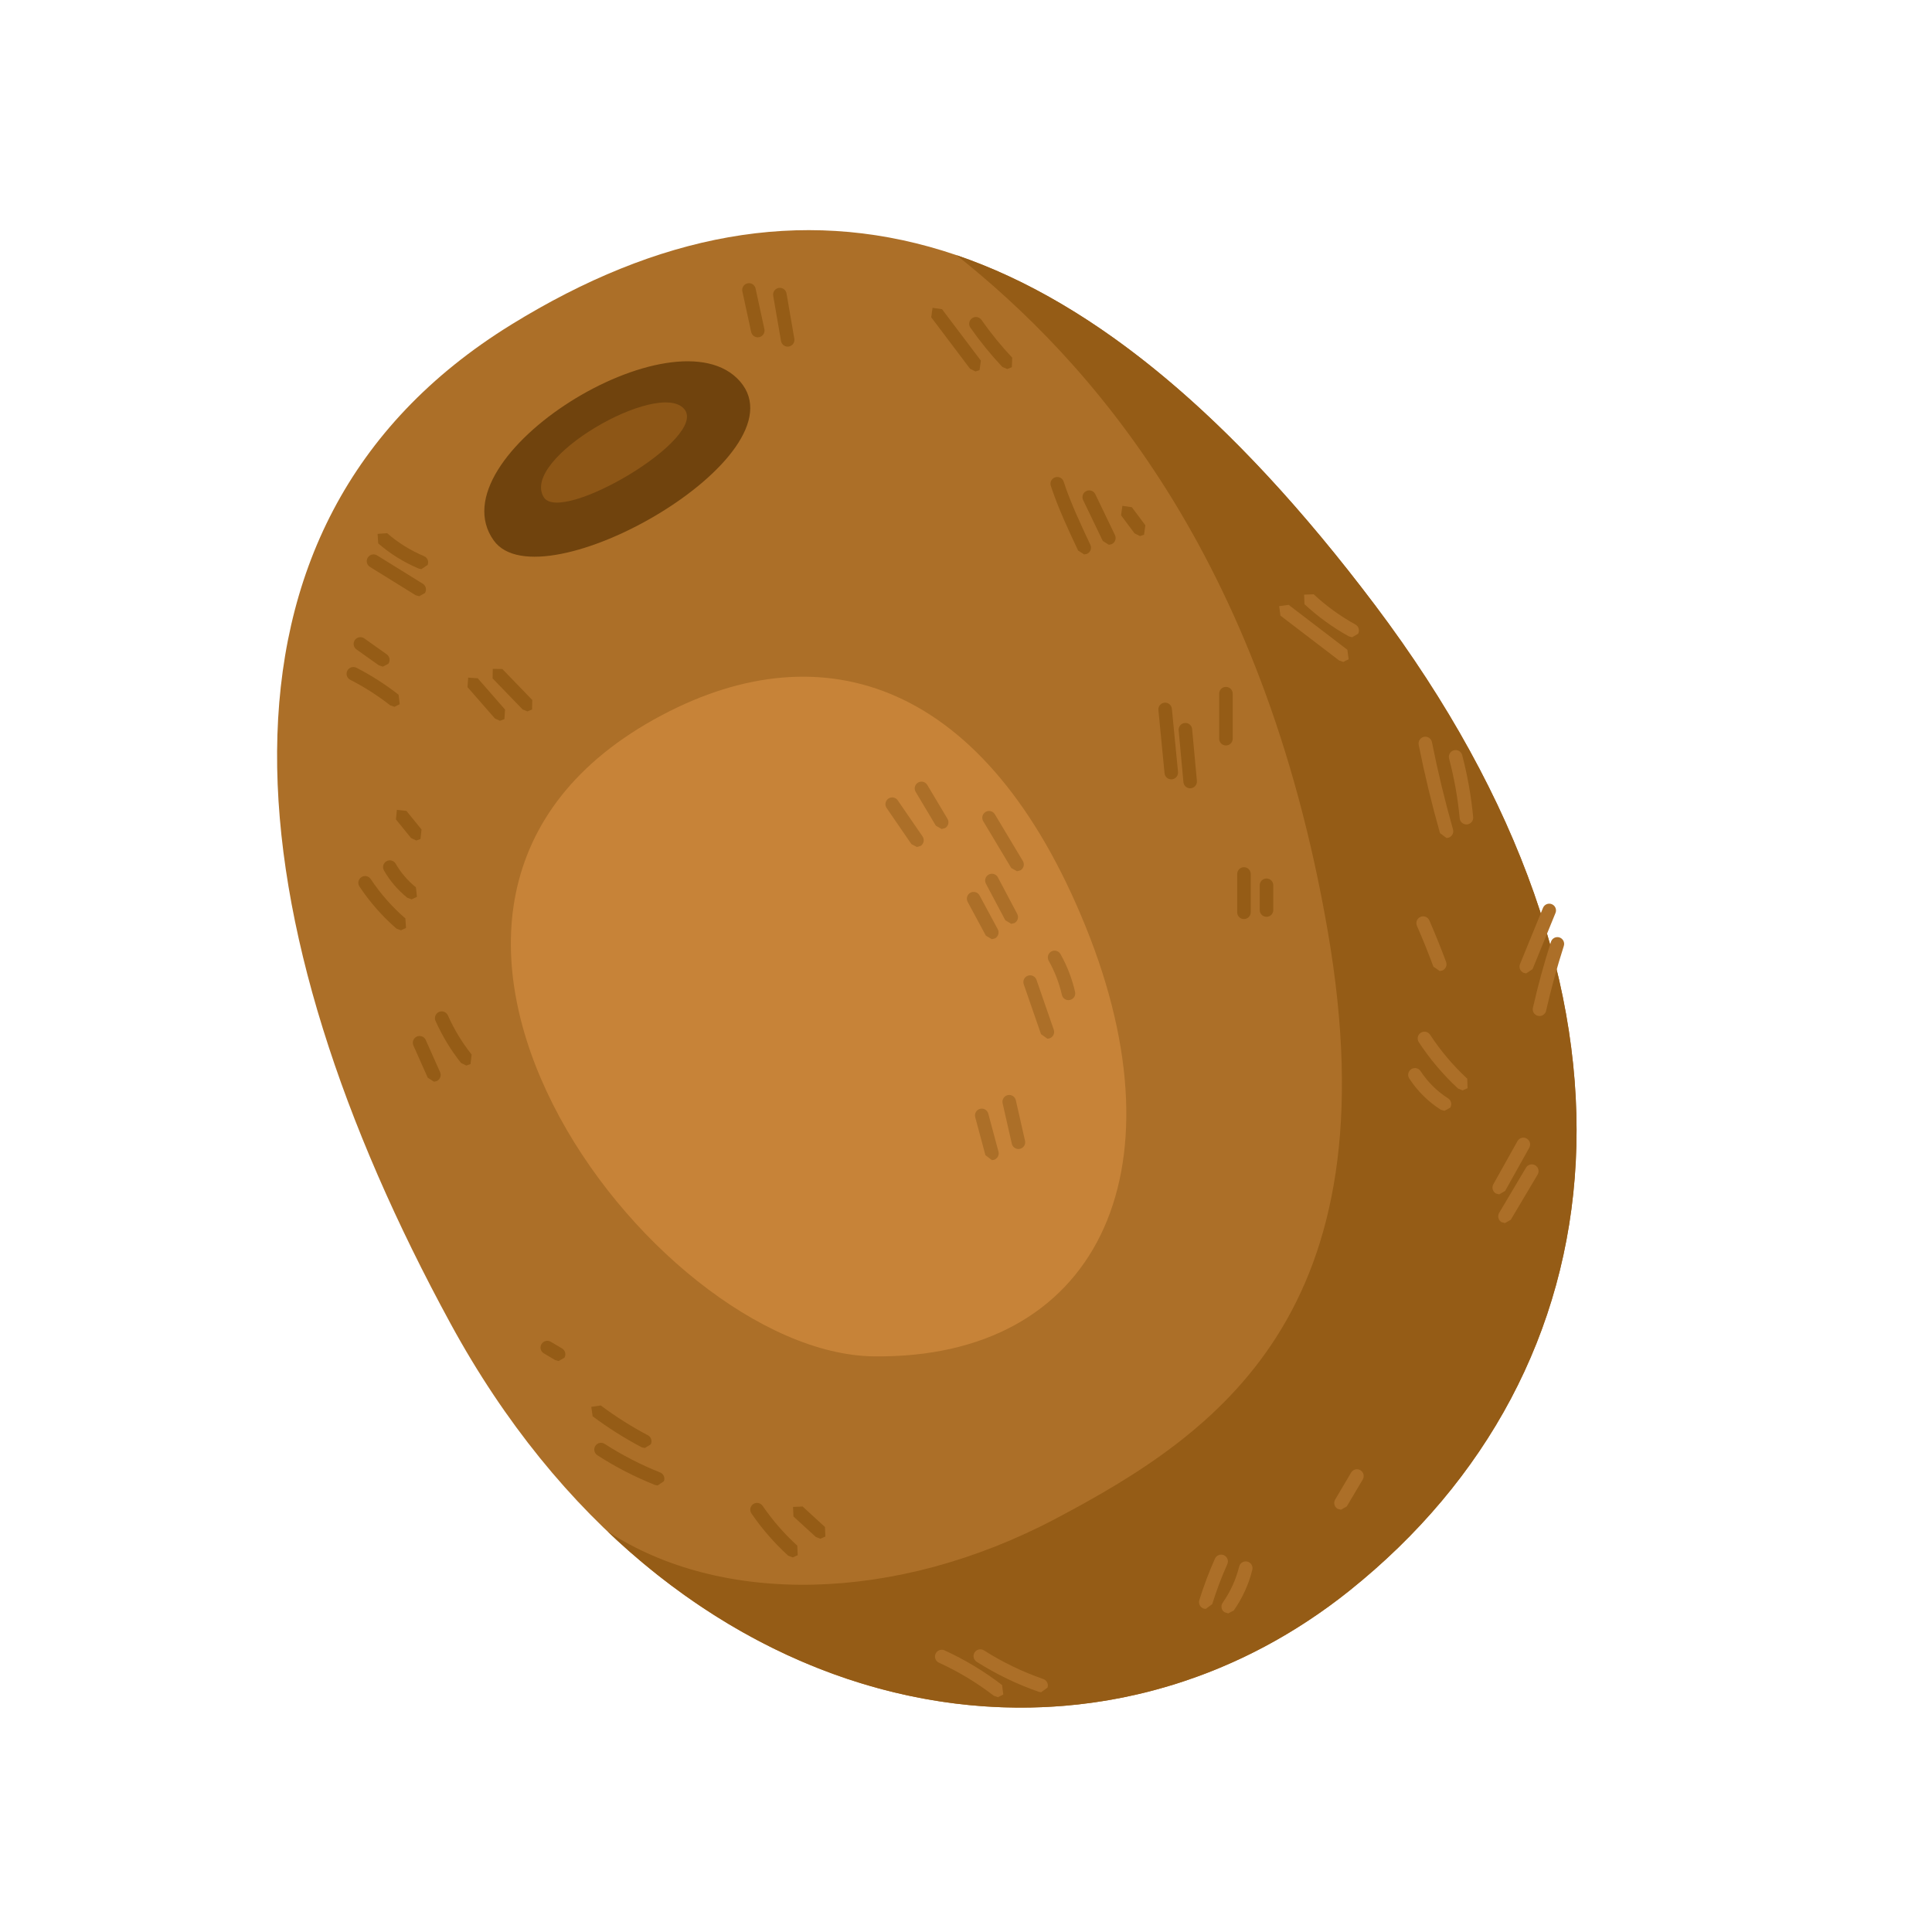 <?xml version="1.0" encoding="UTF-8" standalone="no"?>
<!-- Created with Inkscape (http://www.inkscape.org/) -->

<svg
   width="200"
   height="200"
   viewBox="0 0 52.917 52.917"
   version="1.1"
   id="svg5"
   inkscape:version="1.1 (c68e22c387, 2021-05-23)"
   sodipodi:docname="Fruit_Kiwi.svg"
   xmlns:inkscape="http://www.inkscape.org/namespaces/inkscape"
   xmlns:sodipodi="http://sodipodi.sourceforge.net/DTD/sodipodi-0.dtd"
   xmlns="http://www.w3.org/2000/svg"
   xmlns:svg="http://www.w3.org/2000/svg">
  <sodipodi:namedview
     id="namedview7"
     pagecolor="#ffffff"
     bordercolor="#666666"
     borderopacity="1.0"
     inkscape:pageshadow="2"
     inkscape:pageopacity="0.0"
     inkscape:pagecheckerboard="0"
     inkscape:document-units="mm"
     showgrid="false"
     inkscape:snap-global="false"
     inkscape:zoom="0.64"
     inkscape:cx="-7.03125"
     inkscape:cy="253.90625"
     inkscape:window-width="1920"
     inkscape:window-height="1017"
     inkscape:window-x="-8"
     inkscape:window-y="-8"
     inkscape:window-maximized="1"
     inkscape:current-layer="layer2"
     units="px"
     width="200px" />
  <defs
     id="defs2">
    <radialGradient
       fx="0"
       fy="0"
       cx="0"
       cy="0"
       r="1"
       gradientUnits="userSpaceOnUse"
       gradientTransform="matrix(30.335,0.982,-0.423,12.111,2672.38,5985.84)"
       spreadMethod="pad"
       id="radialGradient3046">
      <stop
         style="stop-opacity:1;stop-color:#d76f1b"
         offset="0"
         id="stop3040" />
      <stop
         style="stop-opacity:1;stop-color:#954a1d"
         offset="0.998"
         id="stop3042" />
      <stop
         style="stop-opacity:1;stop-color:#642e0e"
         offset="1"
         id="stop3044" />
    </radialGradient>
    <radialGradient
       fx="0"
       fy="0"
       cx="0"
       cy="0"
       r="1"
       gradientUnits="userSpaceOnUse"
       gradientTransform="matrix(154.545,0,0,154.545,2818.59,5865.93)"
       spreadMethod="pad"
       id="radialGradient3068">
      <stop
         style="stop-opacity:1;stop-color:#3f8012"
         offset="0"
         id="stop3062" />
      <stop
         style="stop-color:#58ab16;stop-opacity:1"
         offset="0.295"
         id="stop33170" />
      <stop
         style="stop-opacity:1;stop-color:#b5ee83"
         offset="1"
         id="stop3066" />
    </radialGradient>
    <radialGradient
       fx="0"
       fy="0"
       cx="0"
       cy="0"
       r="1"
       gradientUnits="userSpaceOnUse"
       gradientTransform="matrix(54.841,-11.282,25.939,84.098,2653.2,5900.27)"
       spreadMethod="pad"
       id="radialGradient3086">
      <stop
         style="stop-opacity:1;stop-color:#d76f1b"
         offset="0"
         id="stop3080" />
      <stop
         style="stop-opacity:1;stop-color:#954a1d"
         offset="0.998"
         id="stop3082" />
      <stop
         style="stop-opacity:1;stop-color:#954a1d"
         offset="1"
         id="stop3084" />
    </radialGradient>
    <linearGradient
       x1="0"
       y1="0"
       x2="1"
       y2="0"
       gradientUnits="userSpaceOnUse"
       gradientTransform="matrix(42.881,751.1,-751.1,42.881,5695.23,2111.71)"
       spreadMethod="pad"
       id="linearGradient18818">
      <stop
         style="stop-opacity:1;stop-color:#629e0e"
         offset="0"
         id="stop18816" />
      <stop
         style="stop-opacity:1;stop-color:#3f7b16"
         offset="1"
         id="stop18812" />
    </linearGradient>
    <linearGradient
       x1="0"
       y1="0"
       x2="1"
       y2="0"
       gradientUnits="userSpaceOnUse"
       gradientTransform="matrix(45.03,788.74,-788.74,45.03,5727.73,2071.09)"
       spreadMethod="pad"
       id="linearGradient19090">
      <stop
         style="stop-opacity:1;stop-color:#f8b410"
         offset="0"
         id="stop19084" />
      <stop
         style="stop-opacity:1;stop-color:#f9bb10"
         offset="0.571"
         id="stop19086" />
      <stop
         style="stop-opacity:1;stop-color:#d1b315"
         offset="1"
         id="stop19088" />
    </linearGradient>
    <linearGradient
       x1="0"
       y1="0"
       x2="1"
       y2="0"
       gradientUnits="userSpaceOnUse"
       gradientTransform="matrix(712.031,384.129,-384.129,712.031,5728.98,2061.71)"
       spreadMethod="pad"
       id="linearGradient19132">
      <stop
         style="stop-opacity:1;stop-color:#f46229"
         offset="0"
         id="stop19126" />
      <stop
         style="stop-opacity:1;stop-color:#f9bb10"
         offset="0.473"
         id="stop19128" />
      <stop
         style="stop-opacity:1;stop-color:#eae221"
         offset="1"
         id="stop19130" />
    </linearGradient>
    <radialGradient
       fx="0"
       fy="0"
       cx="0"
       cy="0"
       r="1"
       gradientUnits="userSpaceOnUse"
       gradientTransform="matrix(153.996,0,0,153.996,2815.7,5863.59)"
       spreadMethod="pad"
       id="radialGradient2920-3">
      <stop
         style="stop-opacity:1;stop-color:#38c31d"
         offset="0"
         id="stop2914-9" />
      <stop
         style="stop-opacity:1;stop-color:#74c31d"
         offset="0.311"
         id="stop2916-5" />
      <stop
         style="stop-opacity:1;stop-color:#437d1c"
         offset="1"
         id="stop2918-3" />
    </radialGradient>
  </defs>
  <g
     inkscape:groupmode="layer"
     id="layer2"
     inkscape:label="Layer 2">
    <g
       id="g13246"
       inkscape:label="kiwi"
       transform="matrix(0.092,0,0,-0.092,-351.713,169.451)"
       style="display:inline">
      <path
         d="m 3975.22,1745.24 c 87.21,53.78 169.47,32.72 257.13,-83.57 87.65,-116.29 74.21,-227.9 -7.6,-293.35 -81.81,-65.45 -203.36,-38.57 -267.64,79.47 -64.28,118.04 -79.48,237.26 18.11,297.45"
         style="fill:#ac6f28;fill-opacity:1;fill-rule:nonzero;stroke:none"
         id="path212" />
      <path
         d="m 3969.96,1680.95 c -17.8,24.86 54.06,69.55 73.34,47.34 19.29,-22.21 -59.31,-66.91 -73.34,-47.34"
         style="fill:#70430d;fill-opacity:1;fill-rule:nonzero;stroke:none"
         id="path214" />
      <path
         d="m 3984.87,1693.81 c -7.18,11.5 34.16,35.14 41.78,26.3 7.43,-8.62 -36.67,-34.5 -41.78,-26.3"
         style="fill:#8d5616;fill-opacity:1;fill-rule:nonzero;stroke:none"
         id="path216" />
      <path
         d="m 4232.35,1661.67 c -42.4,56.25 -83.54,90.22 -124.59,104.21 38.88,-30.97 91.08,-88.24 110.56,-201.6 19.48,-113.37 -33.11,-149.21 -81.03,-174.54 -47.91,-25.31 -99.84,-25.84 -133.47,-3.78 66.45,-63.39 156.14,-69.47 220.93,-17.64 81.81,65.45 95.25,177.06 7.6,293.35"
         style="fill:#955c16;fill-opacity:1;fill-rule:nonzero;stroke:none"
         id="path218" />
      <path
         d="m 4020.03,1628.95 c 48.08,25.47 96.61,10.12 126.22,-63.12 29.61,-73.24 3.12,-128.56 -63.11,-127.78 -66.23,0.78 -167.52,135.57 -63.11,190.9"
         style="fill:#c78338;fill-opacity:1;fill-rule:nonzero;stroke:none"
         id="path220" />
      <path
         d="m 4095.96,1589.69 -1.66,0.87 -7.37,10.74 c -0.63,0.92 -0.4,2.17 0.52,2.8 0.91,0.63 2.17,0.4 2.79,-0.52 l 7.38,-10.74 c 0.63,-0.91 0.4,-2.17 -0.52,-2.8 l -1.14,-0.35"
         style="fill:#ac6f28;fill-opacity:1;fill-rule:nonzero;stroke:none"
         id="path222" />
      <path
         d="m 4103.32,1595.05 -1.73,0.98 -6.02,10.08 c -0.57,0.95 -0.26,2.19 0.7,2.76 0.95,0.57 2.19,0.26 2.76,-0.7 l 6.02,-10.08 c 0.57,-0.95 0.26,-2.19 -0.7,-2.76 l -1.03,-0.28"
         style="fill:#ac6f28;fill-opacity:1;fill-rule:nonzero;stroke:none"
         id="path224" />
      <path
         d="m 4118.24,1562.25 -1.77,1.06 -5.41,10.04 c -0.53,0.98 -0.17,2.2 0.81,2.73 0.98,0.53 2.2,0.16 2.73,-0.82 l 5.41,-10.04 c 0.53,-0.98 0.16,-2.2 -0.81,-2.73 l -0.96,-0.24"
         style="fill:#ac6f28;fill-opacity:1;fill-rule:nonzero;stroke:none"
         id="path226" />
      <path
         d="m 4124.04,1566.82 -1.78,1.07 -5.77,10.88 c -0.52,0.98 -0.14,2.2 0.84,2.72 0.98,0.52 2.2,0.15 2.72,-0.83 l 5.76,-10.89 c 0.52,-0.98 0.15,-2.2 -0.83,-2.72 l -0.94,-0.23"
         style="fill:#ac6f28;fill-opacity:1;fill-rule:nonzero;stroke:none"
         id="path228" />
      <path
         d="m 4125.76,1582.47 -1.73,0.98 -8.34,13.92 c -0.57,0.96 -0.26,2.19 0.7,2.76 0.95,0.58 2.19,0.26 2.76,-0.69 l 8.34,-13.92 c 0.57,-0.96 0.26,-2.19 -0.7,-2.76 l -1.03,-0.29"
         style="fill:#ac6f28;fill-opacity:1;fill-rule:nonzero;stroke:none"
         id="path230" />
      <path
         d="m 4134.79,1532.62 -1.9,1.36 -5.14,14.84 c -0.37,1.05 0.19,2.2 1.24,2.56 1.05,0.37 2.2,-0.19 2.56,-1.24 l 5.14,-14.85 c 0.36,-1.05 -0.19,-2.19 -1.24,-2.56 l -0.66,-0.11"
         style="fill:#ac6f28;fill-opacity:1;fill-rule:nonzero;stroke:none"
         id="path232" />
      <path
         d="m 4141.07,1544.1 c -0.92,0 -1.75,0.64 -1.96,1.57 -0.82,3.56 -2.14,6.98 -3.93,10.17 -0.54,0.97 -0.2,2.2 0.77,2.74 0.97,0.55 2.2,0.2 2.74,-0.77 1.98,-3.52 3.44,-7.3 4.34,-11.24 0.25,-1.09 -0.42,-2.17 -1.51,-2.41 l -0.45,-0.06"
         style="fill:#ac6f28;fill-opacity:1;fill-rule:nonzero;stroke:none"
         id="path234" />
      <path
         d="m 4118.28,1496.47 -1.94,1.49 -3.04,11.31 c -0.28,1.08 0.35,2.18 1.43,2.47 1.07,0.29 2.17,-0.35 2.46,-1.42 l 3.04,-11.32 c 0.29,-1.07 -0.35,-2.18 -1.43,-2.46 l -0.52,-0.07"
         style="fill:#ac6f28;fill-opacity:1;fill-rule:nonzero;stroke:none"
         id="path236" />
      <path
         d="m 4126.17,1499.78 c -0.92,0 -1.75,0.63 -1.97,1.57 l -2.74,12.06 c -0.24,1.09 0.44,2.17 1.52,2.41 1.08,0.25 2.16,-0.43 2.41,-1.51 l 2.74,-12.07 c 0.25,-1.09 -0.43,-2.16 -1.52,-2.41 l -0.44,-0.05"
         style="fill:#ac6f28;fill-opacity:1;fill-rule:nonzero;stroke:none"
         id="path238" />
      <path
         d="m 4048.57,1741.43 c -0.93,0 -1.76,0.65 -1.97,1.59 l -2.62,12.09 c -0.24,1.09 0.45,2.16 1.54,2.4 1.08,0.24 2.16,-0.45 2.39,-1.54 l 2.63,-12.1 c 0.23,-1.08 -0.46,-2.15 -1.54,-2.39 l -0.43,-0.05"
         style="fill:#955c16;fill-opacity:1;fill-rule:nonzero;stroke:none"
         id="path240" />
      <path
         d="m 4057.47,1738.66 c -0.96,0 -1.81,0.69 -1.98,1.67 l -2.33,13.48 c -0.19,1.1 0.54,2.14 1.64,2.33 1.09,0.18 2.14,-0.55 2.33,-1.64 l 2.32,-13.49 c 0.19,-1.09 -0.54,-2.14 -1.64,-2.32 l -0.34,-0.03"
         style="fill:#955c16;fill-opacity:1;fill-rule:nonzero;stroke:none"
         id="path242" />
      <path
         d="m 3947.77,1664.35 -1.06,0.3 -13.6,8.43 c -0.95,0.59 -1.24,1.83 -0.65,2.77 0.58,0.95 1.82,1.24 2.77,0.66 l 13.6,-8.43 c 0.95,-0.59 1.24,-1.83 0.65,-2.78 l -1.71,-0.95"
         style="fill:#955c16;fill-opacity:1;fill-rule:nonzero;stroke:none"
         id="path244" />
      <path
         d="m 3948.42,1672.42 -0.77,0.16 c -4.41,1.84 -8.47,4.37 -12.08,7.5 l -0.19,2.84 2.84,0.2 c 3.28,-2.85 6.97,-5.15 10.98,-6.83 1.03,-0.43 1.51,-1.6 1.08,-2.63 l -1.86,-1.24"
         style="fill:#955c16;fill-opacity:1;fill-rule:nonzero;stroke:none"
         id="path246" />
      <path
         d="m 3971.81,1627.27 -1.51,0.69 -8.14,9.32 0.19,2.84 2.84,-0.19 8.14,-9.32 -0.19,-2.84 -1.33,-0.5"
         style="fill:#955c16;fill-opacity:1;fill-rule:nonzero;stroke:none"
         id="path248" />
      <path
         d="m 3979.97,1630.06 -1.44,0.61 -8.91,9.22 0.05,2.84 2.84,-0.04 8.91,-9.22 -0.05,-2.85 -1.4,-0.56"
         style="fill:#955c16;fill-opacity:1;fill-rule:nonzero;stroke:none"
         id="path250" />
      <path
         d="m 3940.39,1631.43 -1.24,0.43 c -3.71,2.91 -7.71,5.47 -11.91,7.61 -0.99,0.51 -1.38,1.72 -0.87,2.71 0.5,0.99 1.72,1.38 2.71,0.88 4.42,-2.26 8.64,-4.96 12.55,-8.03 l 0.34,-2.82 -1.58,-0.78"
         style="fill:#955c16;fill-opacity:1;fill-rule:nonzero;stroke:none"
         id="path252" />
      <path
         d="m 3936.94,1643.39 -1.17,0.38 -6.67,4.74 c -0.91,0.64 -1.12,1.9 -0.48,2.81 0.64,0.9 1.9,1.12 2.81,0.47 l 6.68,-4.74 c 0.9,-0.64 1.12,-1.9 0.47,-2.81 l -1.64,-0.85"
         style="fill:#955c16;fill-opacity:1;fill-rule:nonzero;stroke:none"
         id="path254" />
      <path
         d="m 3942.33,1564.9 -1.32,0.49 c -4.22,3.66 -7.93,7.88 -11.02,12.53 -0.62,0.92 -0.37,2.17 0.56,2.79 0.92,0.62 2.17,0.36 2.79,-0.56 2.89,-4.35 6.36,-8.3 10.31,-11.72 l 0.2,-2.84 -1.52,-0.69"
         style="fill:#955c16;fill-opacity:1;fill-rule:nonzero;stroke:none"
         id="path256" />
      <path
         d="m 3945.53,1574.11 -1.25,0.44 c -2.84,2.27 -5.19,5.01 -7,8.15 -0.56,0.97 -0.23,2.2 0.74,2.75 0.96,0.56 2.19,0.23 2.75,-0.73 1.53,-2.67 3.62,-5.1 6.02,-7.03 l 0.32,-2.83 -1.58,-0.75"
         style="fill:#955c16;fill-opacity:1;fill-rule:nonzero;stroke:none"
         id="path258" />
      <path
         d="m 3946.9,1591.63 -1.57,0.75 -4.49,5.53 0.29,2.83 2.83,-0.29 4.5,-5.54 -0.3,-2.83 -1.26,-0.45"
         style="fill:#955c16;fill-opacity:1;fill-rule:nonzero;stroke:none"
         id="path260" />
      <path
         d="m 3952.15,1519.82 -1.84,1.19 -4.27,9.59 c -0.45,1.01 0.01,2.2 1.02,2.66 1.02,0.45 2.21,-0.01 2.66,-1.03 l 4.27,-9.58 c 0.45,-1.02 -0.01,-2.21 -1.02,-2.66 l -0.82,-0.17"
         style="fill:#955c16;fill-opacity:1;fill-rule:nonzero;stroke:none"
         id="path262" />
      <path
         d="m 3961.8,1524.63 -1.58,0.77 c -3.04,3.83 -5.6,8.05 -7.59,12.52 -0.45,1.02 0,2.21 1.02,2.66 1.01,0.45 2.2,0 2.66,-1.02 1.85,-4.16 4.23,-8.09 7.07,-11.66 l -0.33,-2.83 -1.25,-0.44"
         style="fill:#955c16;fill-opacity:1;fill-rule:nonzero;stroke:none"
         id="path264" />
      <path
         d="m 4113.38,1731.27 -1.61,0.8 -11.56,15.32 0.39,2.82 2.82,-0.4 11.57,-15.32 -0.4,-2.82 -1.21,-0.4"
         style="fill:#955c16;fill-opacity:1;fill-rule:nonzero;stroke:none"
         id="path266" />
      <path
         d="m 4122.84,1731.99 -1.47,0.63 c -3.43,3.65 -6.62,7.58 -9.5,11.69 -0.64,0.91 -0.42,2.16 0.49,2.8 0.91,0.64 2.17,0.42 2.81,-0.49 2.76,-3.95 5.84,-7.73 9.14,-11.24 l -0.09,-2.85 -1.38,-0.54"
         style="fill:#955c16;fill-opacity:1;fill-rule:nonzero;stroke:none"
         id="path268" />
      <path
         d="m 4145.76,1676.79 -1.82,1.16 c -2.92,6.19 -5.93,12.6 -8.13,19.26 -0.35,1.06 0.23,2.19 1.28,2.54 1.06,0.35 2.2,-0.22 2.54,-1.28 2.12,-6.43 5.09,-12.72 7.95,-18.81 0.48,-1 0.05,-2.2 -0.96,-2.68 l -0.86,-0.19"
         style="fill:#955c16;fill-opacity:1;fill-rule:nonzero;stroke:none"
         id="path270" />
      <path
         d="m 4153.1,1679.67 -1.82,1.14 -5.85,12.17 c -0.48,1 -0.06,2.2 0.94,2.69 1,0.48 2.2,0.06 2.69,-0.95 l 5.85,-12.16 c 0.48,-1.01 0.06,-2.21 -0.94,-2.69 l -0.87,-0.2"
         style="fill:#955c16;fill-opacity:1;fill-rule:nonzero;stroke:none"
         id="path272" />
      <path
         d="m 4162.35,1682.26 -1.61,0.81 -4.02,5.37 0.4,2.82 2.82,-0.41 4.02,-5.37 -0.4,-2.82 -1.21,-0.4"
         style="fill:#955c16;fill-opacity:1;fill-rule:nonzero;stroke:none"
         id="path274" />
      <path
         d="m 4171.67,1609.83 c -1.02,0 -1.9,0.78 -2,1.82 l -1.83,18.81 c -0.11,1.11 0.7,2.09 1.81,2.2 1.1,0.11 2.09,-0.7 2.2,-1.81 l 1.83,-18.81 c 0.1,-1.11 -0.71,-2.09 -1.81,-2.2 l -0.2,-0.01"
         style="fill:#955c16;fill-opacity:1;fill-rule:nonzero;stroke:none"
         id="path276" />
      <path
         d="m 4177.29,1607.17 c -1.03,0 -1.91,0.79 -2,1.83 l -1.42,15.43 c -0.1,1.11 0.72,2.09 1.82,2.19 1.11,0.11 2.09,-0.71 2.19,-1.82 l 1.42,-15.43 c 0.1,-1.11 -0.72,-2.09 -1.83,-2.19 l -0.18,-0.01"
         style="fill:#955c16;fill-opacity:1;fill-rule:nonzero;stroke:none"
         id="path278" />
      <path
         d="m 4187.94,1619.92 c -1.11,0 -2.01,0.9 -2.01,2.01 v 13.42 c 0,1.11 0.9,2.01 2.01,2.01 1.12,0 2.02,-0.9 2.02,-2.01 v -13.42 c 0,-1.11 -0.9,-2.01 -2.02,-2.01"
         style="fill:#955c16;fill-opacity:1;fill-rule:nonzero;stroke:none"
         id="path280" />
      <path
         d="m 4193.31,1568.24 c -1.11,0 -2.01,0.9 -2.01,2.01 v 11.41 c 0,1.11 0.9,2.02 2.01,2.02 1.12,0 2.02,-0.91 2.02,-2.02 v -11.41 c 0,-1.11 -0.9,-2.01 -2.02,-2.01"
         style="fill:#955c16;fill-opacity:1;fill-rule:nonzero;stroke:none"
         id="path282" />
      <path
         d="m 4200.03,1568.91 c -1.12,0 -2.02,0.9 -2.02,2.01 v 7.39 c 0,1.11 0.9,2.01 2.02,2.01 1.11,0 2.01,-0.9 2.01,-2.01 v -7.39 c 0,-1.11 -0.9,-2.01 -2.01,-2.01"
         style="fill:#955c16;fill-opacity:1;fill-rule:nonzero;stroke:none"
         id="path284" />
      <path
         d="m 4018.75,1399.61 -0.74,0.14 c -6,2.38 -11.78,5.36 -17.2,8.86 -0.94,0.61 -1.2,1.85 -0.6,2.79 0.6,0.93 1.85,1.2 2.78,0.59 5.2,-3.35 10.75,-6.21 16.51,-8.5 1.03,-0.4 1.53,-1.58 1.12,-2.61 l -1.87,-1.27"
         style="fill:#955c16;fill-opacity:1;fill-rule:nonzero;stroke:none"
         id="path286" />
      <path
         d="m 4014.92,1410.76 -0.94,0.23 c -5.07,2.68 -9.97,5.78 -14.57,9.21 l -0.41,2.82 2.82,0.41 c 4.43,-3.31 9.15,-6.3 14.04,-8.87 0.98,-0.52 1.36,-1.74 0.84,-2.72 l -1.78,-1.08"
         style="fill:#955c16;fill-opacity:1;fill-rule:nonzero;stroke:none"
         id="path288" />
      <path
         d="m 3989.27,1436.66 -1.02,0.28 -3.37,2 c -0.96,0.56 -1.28,1.8 -0.71,2.75 0.57,0.96 1.8,1.28 2.76,0.71 l 3.37,-1.99 c 0.95,-0.57 1.27,-1.8 0.7,-2.76 l -1.73,-0.99"
         style="fill:#955c16;fill-opacity:1;fill-rule:nonzero;stroke:none"
         id="path290" />
      <path
         d="m 4058.98,1378.19 -1.36,0.52 c -4.11,3.75 -7.79,7.97 -10.93,12.56 -0.63,0.91 -0.4,2.17 0.52,2.8 0.92,0.63 2.17,0.39 2.8,-0.53 2.97,-4.32 6.44,-8.31 10.32,-11.85 l 0.13,-2.84 -1.48,-0.66"
         style="fill:#955c16;fill-opacity:1;fill-rule:nonzero;stroke:none"
         id="path292" />
      <path
         d="m 4067.21,1383.75 -1.36,0.53 -6.66,6.1 -0.12,2.85 2.84,0.12 6.66,-6.1 0.12,-2.84 -1.48,-0.66"
         style="fill:#955c16;fill-opacity:1;fill-rule:nonzero;stroke:none"
         id="path294" />
      <path
         d="m 4222.88,1644.79 -1.22,0.42 -17.49,13.37 -0.38,2.82 2.83,0.38 17.48,-13.37 0.38,-2.83 -1.6,-0.79"
         style="fill:#ac6f28;fill-opacity:1;fill-rule:nonzero;stroke:none"
         id="path296" />
      <path
         d="m 4225.53,1652.14 -0.97,0.25 c -4.78,2.65 -9.23,5.87 -13.23,9.59 l -0.11,2.84 2.85,0.11 c 3.76,-3.5 7.95,-6.53 12.44,-9.01 0.97,-0.54 1.32,-1.77 0.79,-2.74 l -1.77,-1.04"
         style="fill:#ac6f28;fill-opacity:1;fill-rule:nonzero;stroke:none"
         id="path298" />
      <path
         d="m 4253.61,1592.37 -1.94,1.46 c -2.45,8.64 -4.58,17.48 -6.34,26.29 -0.21,1.09 0.5,2.15 1.59,2.37 1.09,0.22 2.15,-0.49 2.36,-1.58 1.73,-8.71 3.84,-17.44 6.27,-25.98 0.3,-1.06 -0.32,-2.18 -1.39,-2.48 l -0.55,-0.08"
         style="fill:#ac6f28;fill-opacity:1;fill-rule:nonzero;stroke:none"
         id="path300" />
      <path
         d="m 4259.54,1596.41 c -1.02,0 -1.9,0.78 -2,1.82 -0.56,5.99 -1.63,11.98 -3.16,17.8 -0.28,1.08 0.36,2.18 1.44,2.46 1.07,0.28 2.17,-0.36 2.46,-1.44 1.58,-6.02 2.68,-12.23 3.27,-18.44 0.11,-1.11 -0.71,-2.09 -1.81,-2.19 l -0.2,-0.01"
         style="fill:#ac6f28;fill-opacity:1;fill-rule:nonzero;stroke:none"
         id="path302" />
      <path
         d="m 4277.36,1552.07 -0.76,0.15 c -1.03,0.42 -1.52,1.6 -1.1,2.62 l 6.84,16.73 c 0.42,1.03 1.59,1.52 2.62,1.1 1.03,-0.42 1.53,-1.6 1.1,-2.62 l -6.83,-16.73 -1.87,-1.25"
         style="fill:#ac6f28;fill-opacity:1;fill-rule:nonzero;stroke:none"
         id="path304" />
      <path
         d="m 4281.3,1539.37 -0.45,0.05 c -1.08,0.24 -1.76,1.32 -1.51,2.41 1.5,6.6 3.3,13.2 5.37,19.64 0.34,1.05 1.47,1.64 2.53,1.3 1.06,-0.34 1.64,-1.48 1.3,-2.54 -2.03,-6.32 -3.8,-12.81 -5.28,-19.3 -0.21,-0.93 -1.04,-1.56 -1.96,-1.56"
         style="fill:#ac6f28;fill-opacity:1;fill-rule:nonzero;stroke:none"
         id="path306" />
      <path
         d="m 4253.01,1511.15 -1.08,0.31 c -3.74,2.38 -6.99,5.59 -9.4,9.31 -0.61,0.93 -0.34,2.18 0.59,2.78 0.93,0.61 2.18,0.35 2.78,-0.59 2.11,-3.23 4.94,-6.03 8.19,-8.1 0.94,-0.59 1.22,-1.84 0.62,-2.78 l -1.7,-0.93"
         style="fill:#ac6f28;fill-opacity:1;fill-rule:nonzero;stroke:none"
         id="path308" />
      <path
         d="m 4258.41,1517.24 -1.36,0.54 c -4.44,4.11 -8.37,8.76 -11.69,13.81 -0.61,0.93 -0.35,2.18 0.58,2.79 0.93,0.61 2.18,0.35 2.79,-0.58 3.13,-4.78 6.85,-9.18 11.05,-13.07 l 0.11,-2.85 -1.48,-0.64"
         style="fill:#ac6f28;fill-opacity:1;fill-rule:nonzero;stroke:none"
         id="path310" />
      <path
         d="m 4251.6,1552.77 -1.89,1.31 c -1.51,4.08 -3.16,8.17 -4.9,12.15 -0.44,1.02 0.02,2.21 1.04,2.65 1.02,0.45 2.2,-0.01 2.65,-1.03 1.77,-4.06 3.45,-8.22 4.99,-12.37 0.38,-1.04 -0.15,-2.2 -1.19,-2.59 l -0.7,-0.12"
         style="fill:#ac6f28;fill-opacity:1;fill-rule:nonzero;stroke:none"
         id="path312" />
      <path
         d="m 4269.31,1486.28 -0.98,0.25 c -0.97,0.54 -1.32,1.77 -0.78,2.74 l 7.19,12.86 c 0.54,0.97 1.77,1.32 2.74,0.77 0.97,-0.54 1.32,-1.77 0.78,-2.73 l -7.19,-12.86 -1.76,-1.03"
         style="fill:#ac6f28;fill-opacity:1;fill-rule:nonzero;stroke:none"
         id="path314" />
      <path
         d="m 4271.02,1477.73 -1.03,0.28 c -0.95,0.56 -1.27,1.8 -0.7,2.76 l 7.99,13.46 c 0.57,0.95 1.8,1.27 2.76,0.7 0.95,-0.57 1.27,-1.8 0.7,-2.76 l -7.99,-13.46 -1.73,-0.98"
         style="fill:#ac6f28;fill-opacity:1;fill-rule:nonzero;stroke:none"
         id="path316" />
      <path
         d="m 4120.07,1336.58 -1.23,0.42 c -5.05,3.89 -10.54,7.21 -16.34,9.85 -1.01,0.47 -1.46,1.66 -0.99,2.67 0.46,1.01 1.65,1.46 2.67,1 6.07,-2.78 11.83,-6.25 17.12,-10.33 l 0.36,-2.82 -1.59,-0.79"
         style="fill:#ac6f28;fill-opacity:1;fill-rule:nonzero;stroke:none"
         id="path318" />
      <path
         d="m 4132.92,1338.06 -0.66,0.11 c -6.49,2.25 -12.73,5.26 -18.53,8.95 -0.93,0.6 -1.21,1.84 -0.61,2.78 0.59,0.94 1.84,1.21 2.78,0.62 5.53,-3.52 11.48,-6.39 17.68,-8.54 1.05,-0.37 1.61,-1.51 1.24,-2.56 l -1.9,-1.36"
         style="fill:#ac6f28;fill-opacity:1;fill-rule:nonzero;stroke:none"
         id="path320" />
      <path
         d="m 4181.94,1362.87 -0.6,0.09 c -1.06,0.33 -1.65,1.46 -1.32,2.52 1.3,4.19 2.87,8.34 4.66,12.35 0.46,1.02 1.65,1.47 2.66,1.02 1.02,-0.46 1.47,-1.65 1.02,-2.66 -1.73,-3.86 -3.24,-7.87 -4.5,-11.91 l -1.92,-1.41"
         style="fill:#ac6f28;fill-opacity:1;fill-rule:nonzero;stroke:none"
         id="path322" />
      <path
         d="m 4188.62,1361.53 -1.15,0.37 c -0.91,0.64 -1.13,1.89 -0.49,2.8 2.29,3.27 3.95,6.9 4.91,10.78 0.26,1.08 1.35,1.73 2.44,1.47 1.08,-0.27 1.73,-1.36 1.47,-2.44 -1.08,-4.36 -2.94,-8.44 -5.53,-12.12 l -1.65,-0.86"
         style="fill:#ac6f28;fill-opacity:1;fill-rule:nonzero;stroke:none"
         id="path324" />
      <path
         d="m 4222.2,1392.39 -1.03,0.28 c -0.95,0.57 -1.27,1.81 -0.7,2.76 l 4.75,8.02 c 0.56,0.96 1.8,1.28 2.75,0.71 0.96,-0.57 1.28,-1.8 0.71,-2.76 l -4.75,-8.02 -1.73,-0.99"
         style="fill:#ac6f28;fill-opacity:1;fill-rule:nonzero;stroke:none"
         id="path326" />
    </g>
  </g>
</svg>
